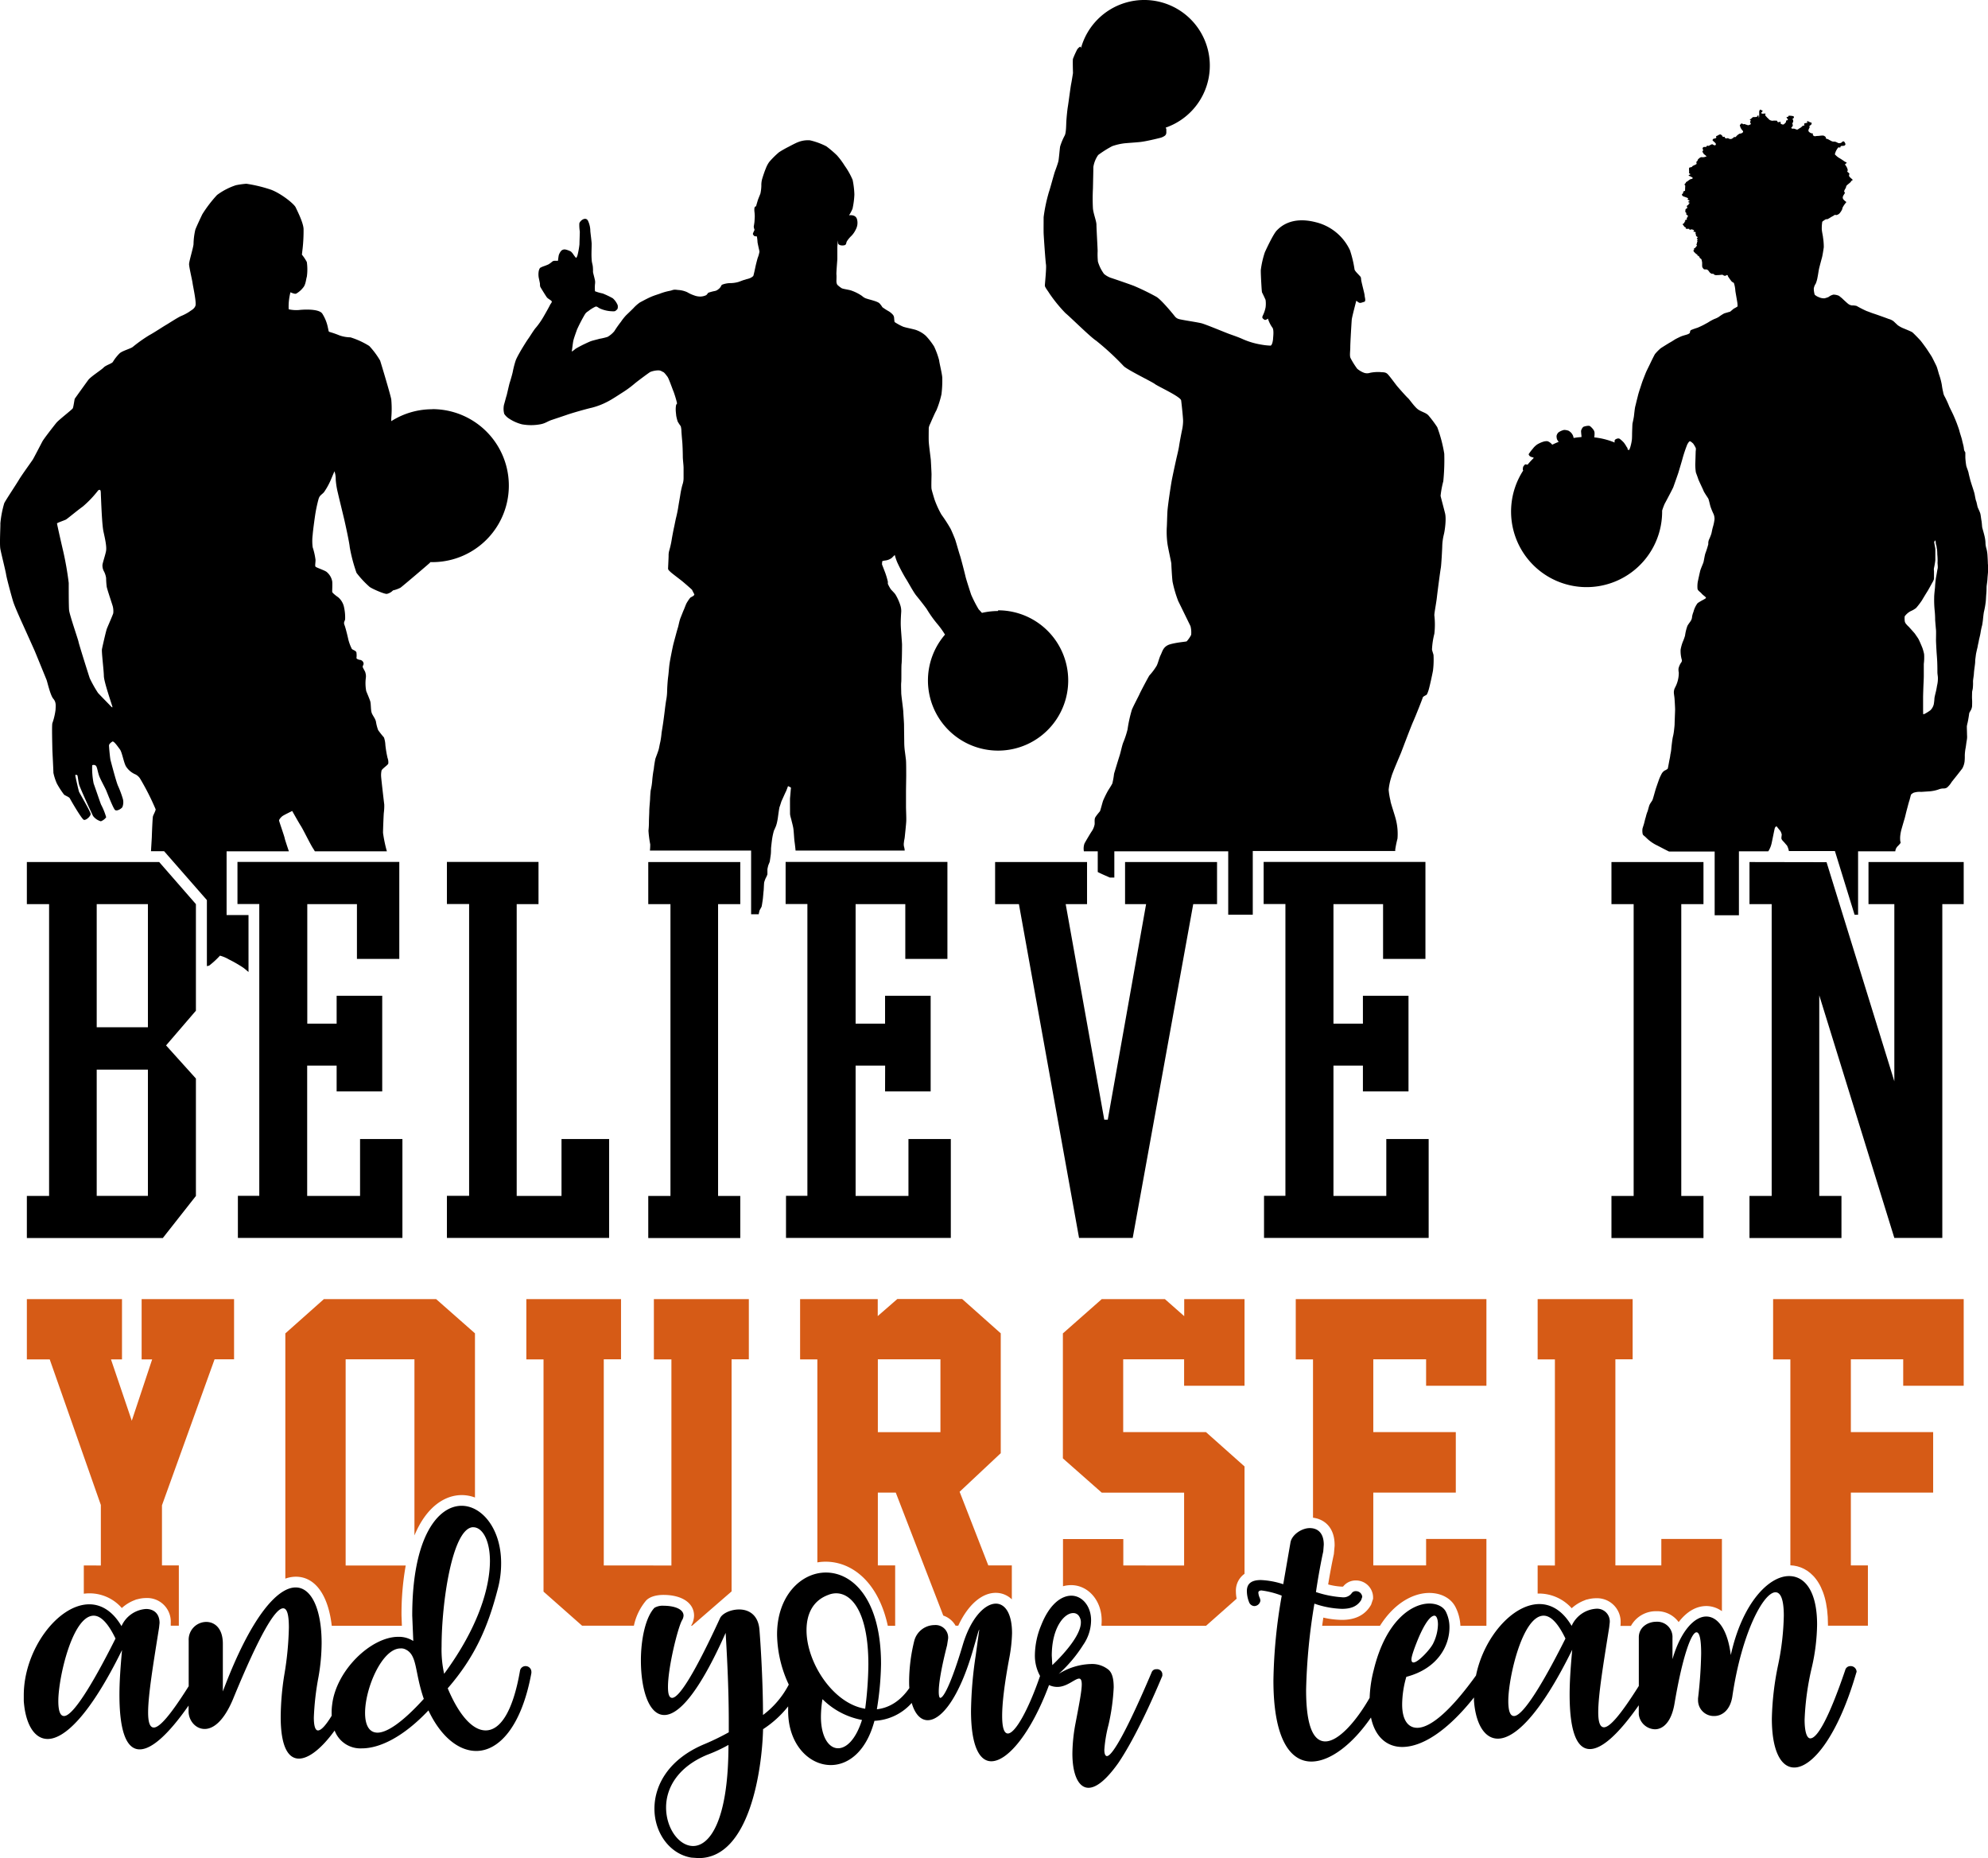 <svg id="katman_1" data-name="katman 1" xmlns="http://www.w3.org/2000/svg" viewBox="0 0 566.93 529.74"><defs><style>.cls-1{fill:#d65b16;}</style></defs><path class="cls-1" d="M40.39,389v17.19h3l-5.81,17.49-5.93-17.49h3.14V389H7.66v17.19h6.52l14.58,41.51v17.25H23.9V473a12.21,12.21,0,0,1,10.84,4.08,11.47,11.47,0,0,1,3.66-2.25l.44-.18.46-.1a9.18,9.18,0,0,1,2.39-.32,6.72,6.72,0,0,1,7,7.09l0,.34,0,.45H51V464.93H46.19V447.79l15-41.62h5.56V389Z" transform="translate(0 -18.61)"/><path class="cls-1" d="M124.37,389h-32l-11,9.78V468.7a8.78,8.78,0,0,1,3-.55c5.51,0,9.24,5.23,10.24,14h20l-.11-2.86a78.8,78.8,0,0,1,1.2-14.33H98.57V406.17h19.62v50.21c3.42-8.22,8.7-11.5,13.49-11.5a10.82,10.82,0,0,1,3.77.69V398.76Z" transform="translate(0 -18.61)"/><path class="cls-1" d="M186.47,389v17.19h5v58.76H172.18V406.17h4.92V389h-27v17.19H155V472.4l11,9.72h14.77a16.36,16.36,0,0,1,3.51-7.21c1.36-1.37,3.67-1.57,4.92-1.57,5.3,0,8.73,2.32,8.73,5.92a5.72,5.72,0,0,1-.85,2.86h.28l11.27-9.78V406.17h4.92V389Z" transform="translate(0 -18.61)"/><path class="cls-1" d="M281.84,464.93l-8.18-21,11.73-11V398.76l-11-9.78h-18.5l-5.58,4.86V389H228.17v17.19h4.92v57.88a13.71,13.71,0,0,1,2.37-.2c7.46,0,15,5.73,17.72,18.27h2.1V464.93h-4.94V444.17h5.11L269,479.23a6.34,6.34,0,0,1,3.51,2.89h.76c2.7-5.83,6.64-9.37,10.69-9.37a6.53,6.53,0,0,1,4.59,1.86v-9.68Zm-13.65-38H250.34V406.17h17.85Z" transform="translate(0 -18.61)"/><path class="cls-1" d="M354.91,413.71V389h-17.2v4.86L332.2,389h-18l-11.09,9.78v35.63l11.09,9.78h23.48v20.76H320.34v-7.54h-17.2v13.46a8.61,8.61,0,0,1,2.31-.32c4.89,0,8.72,4.41,8.72,10.06a13.58,13.58,0,0,1-.07,1.41l.13.12h29.71l8.72-7.72h0a10.76,10.76,0,0,1-.21-2.1,5.88,5.88,0,0,1,2.46-5V436.71l-11-9.79h-23.6V406.17h17.37v7.54Z" transform="translate(0 -18.61)"/><path class="cls-1" d="M423.89,413.71V389H369.52v17.19h4.92v45.14c3,.36,6.16,2.54,6.16,7.78v.24l-.21,2.36c-.45,2-1.08,5.28-1.63,8.64a17.91,17.91,0,0,0,3.93.63H383a4.55,4.55,0,0,1,3.68-1.76,4.87,4.87,0,0,1,4.89,4.72v.51l-.57,1.71-.19.3c-1.63,2.65-4.36,4-8.13,4a24.8,24.8,0,0,1-5.3-.65c-.11.79-.23,1.57-.33,2.34h16.48c4.25-6.73,9.72-9.37,14.06-9.37,3.42,0,6.24,1.52,7.51,4.08a13,13,0,0,1,1.37,5.29h7.42V457.39h-17.2v7.54H391.63V444.17h23.53V426.92H391.63V406.17h15.06v7.54Z" transform="translate(0 -18.61)"/><path class="cls-1" d="M473.77,457.39v7.54h-13.1V406.17h4.92V389H438.5v17.19h4.92v58.76H438.5v8H439a12.55,12.55,0,0,1,9.21,4.19,11.4,11.4,0,0,1,3.67-2.25l.43-.18.46-.1a9.23,9.23,0,0,1,2.39-.32,6.72,6.72,0,0,1,7,7.09l0,.34-.05.45h3a8.11,8.11,0,0,1,7.3-4.18,7.54,7.54,0,0,1,6.3,3.1c2.31-3,5-4.58,7.93-4.58a7.64,7.64,0,0,1,4.41,1.47V457.39Z" transform="translate(0 -18.61)"/><path class="cls-1" d="M560,413.71V389H505.65v17.19h4.92V464.9c5.25.2,10.72,4.73,10.72,16.87v.35h11.39V464.93h-4.86V444.17h23.47V426.92H527.82V406.17h14.93v7.54Z" transform="translate(0 -18.61)"/><path d="M149.92,493.64a1.59,1.59,0,0,0-1.63,1.33c-2.08,12-5.78,17-9.79,17-3.85,0-7.71-4.59-10.82-12,7.71-8.89,11.42-17.34,14.23-28.17a28.13,28.13,0,0,0,1-7.56c0-9.78-5.49-16.31-11.27-16.31-6.67,0-14.08,8.75-14.08,31.29l.3,7.26a7.58,7.58,0,0,0-4.3-1.19c-7.71,0-17.65,9.49-18.83,19.28a16,16,0,0,0-.15,2.67c0,.19,0,.36,0,.56-1.55,2.54-2.94,4.18-3.9,4.18-.74,0-1.18-1.19-1.18-3.71a77.63,77.63,0,0,1,1.33-11.56,57.13,57.13,0,0,0,.89-9.64c0-9.48-2.82-15.86-7.41-15.86-5.19,0-12.75,8.3-20.76,29.65V487.26c0-4.45-2.37-6.22-4.74-6.22a5.06,5.06,0,0,0-5,5.33v13c-5.25,8.33-8.3,11.78-9.94,11.78-1.18,0-1.63-1.63-1.63-4.3,0-5,1.49-13.93,3.12-24.16l.14-1.34c0-2.81-1.77-4-3.85-4a8.23,8.23,0,0,0-7,4.89c-2.52-4.3-5.78-6.22-9.19-6.22-8.9,0-18.68,12.89-18.68,25.94v1.63c.44,6.23,2.82,10.82,6.82,10.82,4.74,0,12-6.67,21.2-25.35-.44,4.89-.74,9-.74,12.75,0,10.23,1.93,15.57,5.78,15.57,3.32,0,8-4,13.94-12.49v1.67c0,2.52,1.93,5,4.59,5,2.38,0,5.34-2.08,8-8.31,7.71-18.82,12.16-26.09,14.38-26.09,1.19,0,1.63,2.08,1.63,5.49a90.39,90.39,0,0,1-1.33,13.64,78.55,78.55,0,0,0-1,11.86c0,8.3,2.07,11.86,5.19,11.86,2.82,0,6.48-2.89,10.19-8a7.84,7.84,0,0,0,7.75,5.08c5,0,11.71-3.11,19-10.82,3.41,7.26,8.45,11.56,13.64,11.56,6.38,0,12.9-6.82,15.72-22.24v-.29A1.64,1.64,0,0,0,149.92,493.64ZM18.27,507.87c-1,0-1.64-1.19-1.64-4.3,0-6.52,4-24.31,10.09-24.31,1.92,0,4,1.92,6.22,6.52C28.05,495.56,21.23,507.87,18.27,507.87Zm89.4,4.74c-2.53,0-3.56-2.37-3.56-5.63,0-7.12,4.89-18.38,10.08-18.38a2.72,2.72,0,0,1,1.48.29c3.41,1.63,2.52,6.38,5.19,14.09C114.49,510,110.19,512.61,107.67,512.61Zm19-16.75a31.73,31.73,0,0,1-.74-7.86c0-12.45,3-33.21,8.75-33.95h.29c2.52,0,4.75,3.56,4.75,9.64C139.69,471.1,136.57,482.37,126.64,495.86Z" transform="translate(0 -18.61)"/><path d="M329.76,494.53a1.33,1.33,0,0,0-1.34.89c-6.67,15.71-11.12,23.87-12.75,23.87-.44,0-.74-.6-.74-1.78a38.24,38.24,0,0,1,1.19-7.12,59.92,59.92,0,0,0,1.48-10.67c0-2.52-.45-4.16-1.48-5.05a7.43,7.43,0,0,0-5-1.63,18.24,18.24,0,0,0-9.2,2.82,39.2,39.2,0,0,0,7-8.3,12.39,12.39,0,0,0,2.23-7c0-4-2.52-7-5.64-7-2.81,0-6.22,2.38-8.6,8.45a22.7,22.7,0,0,0-1.78,8.31,12,12,0,0,0,1.47,6.13c-3.29,9.58-7.08,16.4-9.18,16.4-1,0-1.63-1.48-1.63-5s.6-8.9,2.08-16.75a43.74,43.74,0,0,0,.74-6.82c0-5.78-2.07-8.45-4.6-8.45-3.26,0-7.26,4.3-9.48,11.86-3,10.08-5.34,15-6.38,15-.3,0-.44-.74-.44-1.78,0-2.37.74-6.82,2.37-13.19l.3-1.93a3.57,3.57,0,0,0-3.86-3.85,6,6,0,0,0-5.78,4.44,49.13,49.13,0,0,0-1.48,11.42c0,.73,0,1.42.07,2.09-2.47,3.57-5.6,5.64-9.27,6.06a86.87,86.87,0,0,0,1.19-12.9c0-18.38-8-26.09-15.72-26.09-7.11,0-13.93,6.67-13.93,17.64a34.6,34.6,0,0,0,3.34,14.31,25.5,25.5,0,0,1-7.35,8.67c0-8.6-.59-19-1-24.16-.3-4.45-3.12-5.93-5.79-5.93-2.52,0-4.89,1.18-5.48,2.52-7.86,17.05-11.86,22.68-13.64,22.68-.89,0-1.19-1.19-1.19-3.11,0-5.64,2.82-16.9,4-19a2.87,2.87,0,0,0,.44-1.33c0-2.08-3.11-2.82-5.63-2.82a4.68,4.68,0,0,0-2.67.59c-2.52,2.67-3.86,8.9-3.86,15,0,7.85,2.08,15.56,6.68,15.56,4,0,9.78-6.08,17.49-23.42.3,5.19.89,15.12.89,25.35v3a70.55,70.55,0,0,1-6.67,3.26c-10.53,4.3-14.53,11.86-14.53,18.53,0,6.82,4.3,12.9,10.52,13.94l2.08.14c14.53,0,18.09-25.2,18.38-36.76a29.77,29.77,0,0,0,7.15-6.5c0,.43,0,.87,0,1.31,0,9.49,5.93,15.42,12.16,15.42,4.89,0,10.08-3.71,12.45-12.61A15.16,15.16,0,0,0,260,504.14c.91,3.16,2.54,4.92,4.56,4.92,3.71,0,8.9-5.93,13.05-20.46,1-3.41,1.48-5.34,1.63-5.34v.15l-1,7.26a113.67,113.67,0,0,0-1.33,15.72c0,9.93,2.37,14.38,5.78,14.38,4.8,0,11.5-8.39,16.47-21.73a5.58,5.58,0,0,0,2.36.53c2.82,0,5-2.37,6.23-2.37.44,0,.74.44.74,1.63,0,1.77-.6,5-1.78,11.12a48.55,48.55,0,0,0-.89,8.59c0,6.08,1.78,9.79,4.59,9.79,2.23,0,5.05-2.23,8.46-7,5.33-7.86,10.67-20.31,12.6-24.91v-.59A1.51,1.51,0,0,0,329.76,494.53Zm-132.1,50.4c-4,0-7.71-5-7.71-11,0-5.33,3.11-11.41,11.71-15a43.39,43.39,0,0,0,6.08-2.82C207.74,537.67,202.4,544.93,197.66,544.93ZM239,517.06c-2.67,0-4.89-3.26-4.89-9a32.44,32.44,0,0,1,.44-5,21.57,21.57,0,0,0,11.27,5.93C244.06,514.54,241.39,517.06,239,517.06Zm7.71-11.27C237.54,504.31,230,492.6,230,483.41c0-4.6,1.78-8.45,6.22-10.08a6,6,0,0,1,2.23-.45c4.59,0,9.19,5.64,9.19,20.31A104.78,104.78,0,0,1,246.73,505.79Zm53.38-12.45-.15-2.67c0-8,3.56-12.15,6.08-12.15a1.91,1.91,0,0,1,1.77,1,3,3,0,0,1,.45,1.63C308.26,485,302.92,490.67,300.11,493.34Z" transform="translate(0 -18.61)"/><path d="M527.68,493.64a1.5,1.5,0,0,0-1.48,1.18c-4.75,13.94-8,19.42-9.94,19.42-1,0-1.63-1.92-1.63-5.33a77.34,77.34,0,0,1,2.08-15,57,57,0,0,0,1.48-12.15c0-9.34-3.41-13.79-8-13.79-5.79,0-13.35,7.71-16.61,22.53-.89-7.26-3.7-11-7-11s-7.26,4-9.63,12.16v-6.08a4.35,4.35,0,0,0-4.6-4.59c-2.52,0-5,1.63-5,4.44v13.87c-5.25,8.33-8.29,11.78-9.93,11.78-1.19,0-1.64-1.63-1.64-4.3,0-5,1.49-13.93,3.12-24.16l.15-1.34a3.62,3.62,0,0,0-3.86-4,8.24,8.24,0,0,0-7,4.89c-2.52-4.3-5.78-6.22-9.19-6.22-7.61,0-15.86,9.46-18.08,20.36-6.89,9.59-12.78,14.92-16.76,14.92-2.52,0-4.3-2.08-4.3-6.67a28.82,28.82,0,0,1,1.19-7.86c9-2.37,12.3-8.89,12.3-14.08a9.87,9.87,0,0,0-1-4.45c-.74-1.48-2.52-2.37-4.75-2.37-5,0-12.45,4.89-15.86,19a36.27,36.27,0,0,0-1.15,7.88c-3.86,6.74-8.9,12.43-12.64,12.43-3.26,0-5.48-4-5.48-14.67a169,169,0,0,1,2.37-24.61,26.08,26.08,0,0,0,7.85,1.48c2.38,0,4.3-.59,5.49-2.52l.3-.89a1.78,1.78,0,0,0-1.78-1.63,1.43,1.43,0,0,0-1.34.74,3,3,0,0,1-2.67,1,29.87,29.87,0,0,1-7.41-1.48c.6-4.16,1.48-8.9,2.08-11.57l.15-1.93c0-3.41-1.78-4.74-4-4.74s-5,1.78-5.48,4l-2.08,12a23.54,23.54,0,0,0-6.37-1.19c-2.52,0-4,.89-4,3.12a8.65,8.65,0,0,0,.6,3.11,1.7,1.7,0,0,0,1.48,1.19,1.78,1.78,0,0,0,1.78-1.63l-.15-.6a4.37,4.37,0,0,1-.44-1.63c0-.29.29-.59.89-.59a24.33,24.33,0,0,1,5.78,1.48,149.44,149.44,0,0,0-2.37,24.17c0,16.6,4.74,23.13,10.82,23.13,5.39,0,11.8-5,17-12.56,1.17,5.6,4.6,8.4,8.91,8.4,5.79,0,13-4.71,20.46-14.11v.92c.45,6.23,2.82,10.82,6.82,10.82,4.75,0,12-6.67,21.2-25.35-.44,4.89-.74,9-.74,12.75,0,10.23,1.93,15.57,5.78,15.57,3.32,0,8-4,13.94-12.49v2.56a4.79,4.79,0,0,0,4.6,4.29c2.22,0,4.74-1.92,5.63-7.56C479.79,491,482.31,484,483.8,484c.89,0,1.33,2.08,1.33,6.08a126.27,126.27,0,0,1-.89,12.75v.59a4.49,4.49,0,0,0,4.6,4.45c2.22,0,4.59-1.63,5.19-5.63,2.66-18.09,8.89-29.65,12.3-29.65,1.48,0,2.37,2.07,2.37,6.67a75,75,0,0,1-1.63,14.08,82.4,82.4,0,0,0-1.78,15.27c0,9.34,2.67,13.94,6.38,13.94,5.19,0,12.45-9,17.64-26.84l.15-.44A1.68,1.68,0,0,0,527.68,493.64Zm-123.35-7.56c2.08-5,3.71-6.82,4.74-6.82.6,0,1,1,1,2.52a12.81,12.81,0,0,1-1.33,5.33c-.74,1.63-4.3,5.49-5.64,5.49-.29,0-.59-.15-.59-.89S403.14,489,404.33,486.08Zm27.43,21.79c-1,0-1.63-1.19-1.63-4.3,0-6.52,4-24.31,10.08-24.31,1.93,0,4,1.92,6.22,6.52C441.54,495.56,434.72,507.87,431.76,507.87Z" transform="translate(0 -18.61)"/><path d="M123.27,135.29a21.74,21.74,0,0,0-11.69,3.4v-.87a30,30,0,0,0,0-5.34c-.21-1.32-3-10.56-3.18-11.07a23.16,23.16,0,0,0-3.1-4.16,23.1,23.1,0,0,0-5.36-2.46,9.81,9.81,0,0,1-3.17-.57,26.2,26.2,0,0,0-2.89-1c-.22-.11-.23-.68-.36-1.14A11.63,11.63,0,0,0,91.89,108c-1.1-1.52-6-1.08-6.63-1a9.87,9.87,0,0,1-2.93-.21,15,15,0,0,1,.1-2.73,17.31,17.31,0,0,1,.4-2.12s1.14.56,1.61.4a6.71,6.71,0,0,0,2.06-1.8c.72-.85.78-2.46,1-3a15.29,15.29,0,0,0,0-4.22,13,13,0,0,0-1.4-2.11s.12-1.08.2-1.74a46.76,46.76,0,0,0,.27-5.57c-.07-1.82-1.79-5.18-2.25-6.17s-4-3.85-6.94-5A40.7,40.7,0,0,0,70.26,71a22.91,22.91,0,0,0-3,.42,18.82,18.82,0,0,0-5.37,2.79,36.79,36.79,0,0,0-4.19,5.48c-.37.76-1.73,3.64-2,4.42a19.51,19.51,0,0,0-.51,4.13c-.09,1.06-1.27,4.84-1.27,5.69s.88,4.47,1,5.41,1.15,5.52.81,6.46-1.29,1.31-1.7,1.66a14.42,14.42,0,0,1-2.47,1.29c-1,.46-3.46,2.07-4.29,2.55s-3.45,2.22-4.72,2.89a41.87,41.87,0,0,0-4.66,3.31c-.62.53-3,1.11-3.8,1.87a12.89,12.89,0,0,0-1.91,2.44c-.32.48-2,.92-2.63,1.59s-3.68,2.6-4.37,3.53-3.78,5.23-3.86,5.37-.36,2.35-.57,2.73-4,3.3-4.66,4.11-3.57,4.52-4,5.33-2.41,4.64-2.71,5.13S6.23,154,5.4,155.4s-3.76,5.78-4.19,6.68a29.51,29.51,0,0,0-1.11,5.8c.07.45-.26,5.84,0,7.24s1.48,6.2,1.64,7.27,1.5,6.06,2,7.69,2.67,6.36,2.88,6.82,3.06,6.78,3.29,7.32,3.14,7.67,3.36,8.21,1.07,4.4,1.92,5.39.71,1.89.65,3.18a18.36,18.36,0,0,1-.91,3.82c-.18.67,0,6.8,0,7.31s.3,6,.3,6.82a15,15,0,0,0,1,3.08,25,25,0,0,0,2,3.09c.16.26,1.48.69,1.69,1.12s3.38,5.93,4,6.12,2-1.08,1.93-1.72-3.16-5.93-3.3-6.25-1.1-4.56-1.08-4.75.49-.13.6.05.24,1.64.48,2.58,3.6,8.27,4,9a4.22,4.22,0,0,0,2.21,1.5,3.32,3.32,0,0,0,1.52-1.15,18.94,18.94,0,0,0-1.45-3.6c-.23-.5-1.68-4.85-2.12-6a22.11,22.11,0,0,1-.42-5.18c.05-.16.72-.25,1.07.11s.51,1.74.89,2.81,1.74,3.49,2.06,4.27,2,5.12,2.5,5.52,1.69-.27,2.08-.8a3.76,3.76,0,0,0,.17-2.28,29.39,29.39,0,0,0-1.34-3.66c-.49-.9-2.07-7-2.2-7.47s-.45-3.81-.43-4.21.53-.81.94-1.08,1.53,1.37,2.17,2.23,1.08,3.78,1.75,4.88a6,6,0,0,0,2.4,2.12,3.31,3.31,0,0,1,1.68,1.45,71.45,71.45,0,0,1,4.36,8.63c0,.43-.65,1.56-.77,2s-.3,4.93-.32,5.71c0,.34-.13,2.21-.24,4.23H46.8L59,275.24v18.82a3.29,3.29,0,0,0,.67-.16,24.83,24.83,0,0,0,3.06-2.82,10.17,10.17,0,0,1,2.54,1.07,37.13,37.13,0,0,1,4.19,2.42c.16.12.73.59,1.41,1.17V279.5H64.62V261.33H82.38c-.64-1.88-1.15-3.48-1.17-3.62,0-.36-1.59-4.82-1.62-5.14s.56-1,1-1.31,2.74-1.43,2.74-1.43,1.85,3.31,2.49,4.3,2.79,5.42,3.52,6.46c.12.18.27.43.45.74h20.54a37.67,37.67,0,0,1-1.1-5.28c0-1,.16-4.93.22-5.63a15.38,15.38,0,0,0,.13-2.46c-.08-.53-.86-7.3-.88-7.81a6.13,6.13,0,0,1,.11-1.85c.16-.53,1.85-1.58,1.92-2a3.5,3.5,0,0,0-.21-1.59,31.25,31.25,0,0,1-.62-3.67,7.73,7.73,0,0,0-.4-2.17,25.33,25.33,0,0,1-1.66-2.09,12.52,12.52,0,0,1-.64-2.49c-.27-1-1-1.73-1.24-2.56s-.16-2.46-.37-3.16-.92-2.34-1.15-2.92a12,12,0,0,1-.12-3.71,3.43,3.43,0,0,0-.11-1.5c0-.32-.72-1.34-.77-1.68s.26-.51.25-1a1.21,1.21,0,0,0-.93-1c-.36,0-1.16-.29-1.1-.56a6.38,6.38,0,0,0,0-1.43c0-.64-1-.8-1.32-1.14a13.53,13.53,0,0,1-1-2.66c0-.08-.74-3.25-1.08-4.1s0-1,.16-1.67a13.76,13.76,0,0,0-.3-3.43,5.07,5.07,0,0,0-1.67-2.87c-.62-.41-1.68-1.26-1.71-1.53s.09-2.06,0-3a4.56,4.56,0,0,0-1.66-2.75c-.73-.49-2.9-1.19-3.1-1.45s0-1,0-1.95a19.31,19.31,0,0,0-.81-3.57,14.21,14.21,0,0,1,0-3.58c.07-1.1.6-5,.8-6.2a39.93,39.93,0,0,1,.88-4c.32-1.09.94-1.22,1.55-1.94a19.77,19.77,0,0,0,1.77-3.12c.19-.4,1.16-2.77,1.22-2.82a7.05,7.05,0,0,1,.35,2.39,22.51,22.51,0,0,0,.64,3.87c.16.77,1.55,6.42,1.83,7.64s1.42,6.38,1.53,7.74a46,46,0,0,0,1.93,7.31,27.66,27.66,0,0,0,3.73,4c.61.48,4,2,4.89,2a3.39,3.39,0,0,0,1.78-1,8.83,8.83,0,0,0,2.14-.77c.55-.39,7.63-6.4,8.27-7,.17-.15.22-.24.21-.29h.61a21.81,21.81,0,1,0,0-43.62Zm-91,58.24c-.15.53-1.54,3.68-1.79,4.32s-1.25,5.05-1.4,5.83.51,5.9.54,7.66,2.4,8.44,2.44,8.82-.47-.21-.91-.67-2.64-2.69-3.21-3.33A35.65,35.65,0,0,1,25.6,212c-.14-.36-3.18-10-3.21-10.41s-2.58-7.72-2.69-9.05-.1-6.18-.1-7.72a90,90,0,0,0-1.61-9.2c-.21-.85-1.76-7.64-1.73-7.79s2.09-.86,2.51-1.07,3.07-2.46,4.83-3.72A30.32,30.32,0,0,0,28,158.42c.86-.54.72.42.78,1.61s.29,8.14.72,10.11,1,4.36.72,5.69-.93,3.18-1,3.85a3.39,3.39,0,0,0,.43,1.84,5.82,5.82,0,0,1,.61,1.89,22.74,22.74,0,0,0,.17,2.47c.11.74,1.69,5.35,1.75,5.68A5.76,5.76,0,0,1,32.29,193.53Z" transform="translate(0 -18.61)"/><path d="M284.62,192.82a20.31,20.31,0,0,0-4.59.53c-.23-.24-.69-.77-.93-1a35,35,0,0,1-2.15-4.2c-.21-.62-1.42-4.34-1.6-5.14s-1.29-5.15-1.58-6-1.15-3.94-1.37-4.55-1.09-2.7-1.34-3.14a43.33,43.33,0,0,0-2.59-4,26.69,26.69,0,0,1-2-4.4c-.06-.22-.72-2.34-.82-2.92s0-3.56,0-4.1-.17-3.66-.2-4.12-.54-4.24-.59-5.23,0-3.58,0-3.93a3.72,3.72,0,0,1,.37-1.11c.16-.33,1.41-3.29,1.79-3.86a27.2,27.2,0,0,0,1.46-4.61,31.24,31.24,0,0,0,.23-4.82c-.09-1.26-.82-4.08-.89-4.88a23,23,0,0,0-1.43-3.93,19.43,19.43,0,0,0-2.38-3.07,8.24,8.24,0,0,0-2.57-1.57c-.77-.32-2.82-.66-3.85-1a15.39,15.39,0,0,1-2.48-1.35,11,11,0,0,1-.13-1.15,1.53,1.53,0,0,0-.42-1,5.08,5.08,0,0,0-1.27-1,16.28,16.28,0,0,1-1.65-1.07,7,7,0,0,0-.84-1.11c-.58-.58-2.91-1.07-3.49-1.29a3.27,3.27,0,0,1-1.48-.81,12.71,12.71,0,0,0-3-1.52c-.67-.26-2.33-.45-2.79-.68a8.18,8.18,0,0,1-1.27-1,2.14,2.14,0,0,1-.24-1.07c0-.46.06-1.37,0-1.84s.26-4.24.26-4.45,0-3.29,0-3.47.16-1.8.16-1.8l.06.77c.07.77,1.59.76,2,.52s.23-.59.54-1.1a8.33,8.33,0,0,1,1.28-1.52A6.72,6.72,0,0,0,244.07,84a3.93,3.93,0,0,0,.33-2.87C244,79.64,242.12,80,242.12,80a10.69,10.69,0,0,0,1-1.88,23.11,23.11,0,0,0,.53-4.05,24.43,24.43,0,0,0-.5-4.17,21,21,0,0,0-2.29-4.07,21.08,21.08,0,0,0-2.2-2.95,31.38,31.38,0,0,0-3-2.55A20,20,0,0,0,231,58.62a7.45,7.45,0,0,0-3.5.55c-.7.26-2.55,1.26-2.55,1.26A30.08,30.08,0,0,0,222.18,62a24.35,24.35,0,0,0-2.81,2.78,7.83,7.83,0,0,0-1,1.92c-.24.51-.78,2.12-1,2.86a6.37,6.37,0,0,0-.25,2,12,12,0,0,1-.27,2.24c-.09.27-.67,1.62-.77,2s-.35,1.13-.4,1.39-.13.26-.28.31-.27.41-.27.6a6.87,6.87,0,0,0,0,.7,12.87,12.87,0,0,1,.11,1.44c0,.27-.05,1.12-.08,1.55s-.19,1.27-.21,1.43a3.11,3.11,0,0,0,.21.85c.05.08-.13.42-.19.54a3.66,3.66,0,0,0-.26.65c-.05.19.27.5.37.62s.71.12.76.13a11.3,11.3,0,0,1,.18,1.53c0,.37.52,2.47.56,2.8a8.31,8.31,0,0,1-.51,1.83c-.07.21-.51,1.87-.64,2.52s-.55,2.54-.62,2.62a3.57,3.57,0,0,1-.71.5,5.1,5.1,0,0,1-1,.35c-.37.08-.5.17-.88.26s-1.14.42-1.68.59a8.8,8.8,0,0,1-2.28.32,6.7,6.7,0,0,0-2.28.43c-.35.19-.24.33-.55.74a2.21,2.21,0,0,1-.62.61,2.09,2.09,0,0,1-1.08.49,12.91,12.91,0,0,0-1.77.49,4.61,4.61,0,0,1-.54.66,4.15,4.15,0,0,1-1.64.41,4.88,4.88,0,0,1-1.8-.32,10,10,0,0,1-2-.92,7.31,7.31,0,0,0-2.69-.64c-1.46-.21-1.33.09-2.39.27a16.25,16.25,0,0,0-2.65.76c-.32.14-1.6.49-2.75,1s-2.48,1.26-3,1.52a11,11,0,0,0-1.88,1.66c-.67.67-1.5,1.46-2.06,2a14.58,14.58,0,0,0-1.47,1.85,31.1,31.1,0,0,0-1.9,2.7,7.12,7.12,0,0,1-1.93,1.62,17.57,17.57,0,0,1-2.32.55c-.53.16-1.88.48-2.37.65s-1.83.81-2.23,1-2.19,1.12-2.39,1.34a4.58,4.58,0,0,1-.92.65c.07-.07.3-2.23.45-3s.87-2.69,1.08-3.31a46.25,46.25,0,0,1,2.23-4.29,2.49,2.49,0,0,1,.94-.9,10.14,10.14,0,0,1,2.08-1.31c.51-.12.62.23,1.45.6a9.4,9.4,0,0,0,3.1.71c1.35.09,1.09-.13,1.49-.39s.36-.89.31-1.31a5.39,5.39,0,0,0-1.41-2,24.13,24.13,0,0,0-2.88-1.37,13.54,13.54,0,0,1-2.19-.63,10,10,0,0,1,0-2.06,3.23,3.23,0,0,0-.09-1.4c-.09-.5-.48-1.82-.48-2.08a11.58,11.58,0,0,0-.07-1.67c-.08-.49-.21-.89-.27-1.33a21.54,21.54,0,0,1-.09-2.48c0-.34.05-1.92.05-2.48s-.38-3.42-.38-3.63a7.15,7.15,0,0,0-.64-2.91c-.66-1.38-2.33-.09-2.5.71a11.79,11.79,0,0,0,.14,2.3c0,.64-.09,2.76-.1,3.65a22.44,22.44,0,0,1-.53,3,2.93,2.93,0,0,1-.36.85.58.58,0,0,1-.31-.23c-.1-.13-.45-.58-.57-.78a4.09,4.09,0,0,0-.68-.79,6.21,6.21,0,0,0-1.54-.57,1.38,1.38,0,0,0-1.25.4,4,4,0,0,0-.64,1.15c-.1.31-.25,1.66-.25,1.66h-1a1.17,1.17,0,0,0-.72.31,7.05,7.05,0,0,1-1,.72c-.21.1-1.07.45-1.33.52A6.36,6.36,0,0,0,154,95a2.41,2.41,0,0,0-.38,1,5.4,5.4,0,0,0,0,1.69c.06.34.37,1.7.37,1.87a2.51,2.51,0,0,0,.08.81c.08.19,1.57,2.6,1.87,3s1.13.79,1.36,1.09-.27.7-.47,1.15-1.42,2.6-1.92,3.45a21.54,21.54,0,0,1-2.05,2.93c-.63.68-1.62,2.38-2.18,3.15s-1.76,2.76-2,3.16-1.3,2.23-1.61,3.07a27,27,0,0,0-.84,3.24c-.09.54-.72,2.69-.87,3.11s-.84,3.59-.92,3.76-.45,1.67-.71,2.52a5.56,5.56,0,0,0,.07,2.62,4.66,4.66,0,0,0,1.47,1.4,12,12,0,0,0,3.59,1.57,14.52,14.52,0,0,0,5.18,0c1.52-.27,2-.82,3.32-1.26s3-1,4.45-1.5,5.39-1.63,7.06-2a20.57,20.57,0,0,0,4.53-1.78c1.21-.62,3.09-1.88,4.26-2.62a30.1,30.1,0,0,0,3.25-2.39c.49-.45,4.11-3.15,4.54-3.38a6.52,6.52,0,0,1,2.26-.45c.81,0,1.05.35,1.38.45s.85.84,1.25,1.35,1.42,3.52,1.74,4.24a31.32,31.32,0,0,1,.95,3.12c.12.43-.14.52-.2.62a6.45,6.45,0,0,0-.13,1.47c0,.45.14,1.58.14,1.68a13.65,13.65,0,0,0,.41,1.63,11,11,0,0,0,.88,1.35,5.54,5.54,0,0,1,.19,1.25c0,.25.14,2.14.23,3s.17,3.32.17,4.35.22,2.41.22,3.35,0,1.55,0,2.76a5.83,5.83,0,0,1-.35,2.07,25.53,25.53,0,0,0-.61,2.95c-.16,1-.45,2.59-.58,3.47s-.45,2.32-.6,2.9-.45,2.19-.57,2.69-.58,2.9-.68,3.58a24.82,24.82,0,0,1-.67,3,5,5,0,0,0-.21,1.6c0,.49-.15,3.31-.15,3.63s.24.54.73,1,2.79,2.17,3.38,2.66,2.77,2.37,2.77,2.46.55,1.11.6,1.2-.11.36-.28.47-.8.45-.86.5a11.55,11.55,0,0,0-1.12,1.67c-.2.42-.62,1.57-.75,1.83s-.62,1.54-.93,2.3-.57,2.23-.72,2.69-.39,1.32-.54,1.89-.65,2.39-.8,3-.77,3.64-1,5.06-.28,2.81-.44,4-.28,3-.31,4.19a15.06,15.06,0,0,1-.28,2.64c-.11.64-.31,2.15-.37,2.7s-.31,2.48-.46,3.54-.31,2-.47,3a23.05,23.05,0,0,1-.35,2.53c-.22.94-.27,1.31-.42,2s-.8,2.29-1,2.9a29,29,0,0,0-.45,2.87,31.54,31.54,0,0,0-.44,3.22,18.37,18.37,0,0,1-.43,2.84c-.08.34-.19,2.12-.19,2.48s-.23,2.64-.23,3.43-.1,2.22-.1,3.21-.06,1.68-.13,2.47a31.31,31.31,0,0,0,.5,3.88c0,.25,0,1-.09,1.77H214.2v18.16h2.16c.06-.34.23-1.06.26-1.12s.48-.89.55-1,.33-1.9.38-2.28.18-2.12.22-2.31.09-2.12.17-2.44a9.4,9.4,0,0,1,.41-1.13,6.1,6.1,0,0,0,.5-1.11c0-.11,0-1.25,0-1.46a10.3,10.3,0,0,1,.29-1.22c.09-.19.33-.8.36-.89s.24-1.56.31-2.1.07-1.66.07-1.74.17-1.63.24-2.15a18.83,18.83,0,0,1,.59-2.91c.14-.22.5-1.13.54-1.19a9.26,9.26,0,0,0,.32-1.08,17,17,0,0,0,.31-1.76c.09-.62.33-2.49.45-2.75s.48-1.5.53-1.59,1.13-2.54,1.24-2.71.62-1.59.62-1.59a3.94,3.94,0,0,1,.84.43,6,6,0,0,1-.06.6c0,.2-.17,2.11-.2,2.37s0,3.94,0,4.47.36,1.58.42,1.9.4,1.47.53,2.33.22,2.94.33,3.69.25,2,.3,2.58H258a5,5,0,0,0-.21-1.18,3,3,0,0,1,0-1.2c0-.38.17-.94.22-1.44s.38-3.53.43-4.52-.07-3.31-.07-4.2v-4.2c0-.89.06-4,.06-4.7s0-3.79-.07-4.37-.23-1.91-.33-2.61a19.87,19.87,0,0,1-.16-2.28c0-.38-.06-4.41-.06-5.09s-.17-2.8-.21-3.76-.59-4.68-.59-5.42-.08-2.33,0-3,0-4.55.1-5.29.13-4.66.13-5.42-.36-4.47-.37-5.9.09-2.82.14-3.57a5.38,5.38,0,0,0-.27-1.83,14.48,14.48,0,0,0-1.39-3.05c-.31-.46-1.12-1.22-1.34-1.51a11.06,11.06,0,0,1-.76-1.38c-.13-.28,0-.47-.07-.82a22.11,22.11,0,0,0-.73-2.45c-.26-.67-.84-2.21-.91-2.34a3.94,3.94,0,0,1,.08-1,4.77,4.77,0,0,1,.95-.19,3.87,3.87,0,0,0,1.77-.74c.25-.27.83-.82.83-.82a15.16,15.16,0,0,0,.72,2.14,48.79,48.79,0,0,0,2.37,4.5c.71,1.07,2.19,3.91,3.09,5s2.85,3.59,3,3.89a33.66,33.66,0,0,0,2.89,4.06,23.38,23.38,0,0,1,2.25,3.12,20,20,0,1,0,15.15-6.93Z" transform="translate(0 -18.61)"/><path d="M411.75,171a15.89,15.89,0,0,0-.45,3.14c0,.69-.26,5.55-.42,6.42s-.91,6.54-1.11,8.32-.73,4.38-.73,5.15a22.91,22.91,0,0,1,0,5.29,22,22,0,0,0-.67,4.47c.06.45.44,1.38.44,1.66a25,25,0,0,1-.16,4.38c-.28,1.5-1,4.76-1.27,5.59s-.45,1.24-.67,1.36-.93.42-1,.77-2,5.21-2.71,6.8-3.06,7.86-3.42,8.78-2.55,5.91-2.8,7a17.13,17.13,0,0,0-.77,3.66,20.35,20.35,0,0,0,.51,3.08c0,.51,1,3.38,1.4,4.84a16.51,16.51,0,0,1,.61,6,31.13,31.13,0,0,0-.64,3.1c0,.08,0,.23,0,.43H357.26v18.16h-7V261.33H317.78v7.49h-1.27c-.35-.18-2.16-.91-3.46-1.59v-5.9H309.1a4.33,4.33,0,0,1,.17-2.22c.35-.67,1.56-2.71,2-3.38a5.34,5.34,0,0,0,.89-2.08c.06-.61-.12-1.5.22-2.05s1.15-1.52,1.28-1.66.73-2.55.93-3.08A30,30,0,0,1,316,244c.2-.32.89-1.38,1.21-2a21.63,21.63,0,0,0,.49-2.78c.22-.76,1.17-3.89,1.56-5.1s.73-3.06,1.11-3.93a25.6,25.6,0,0,0,1.18-3.61,38.26,38.26,0,0,1,1.25-5.67c.55-1.28,2.05-4.09,2.17-4.42s2.37-4.62,2.81-5.3a17.06,17.06,0,0,0,2.11-2.83c.45-1,.67-2.14,1.14-3.07s.68-2.43,2.72-3,4.47-.7,4.67-.83a8.38,8.38,0,0,0,1.27-1.84,7.32,7.32,0,0,0-.19-2.49c-.13-.26-3.1-6.36-3.49-7.13a34.55,34.55,0,0,1-1.62-5.51c-.16-1.16-.35-4.66-.35-5.11s-.9-4.25-1.12-5.81a25.78,25.78,0,0,1-.19-4.44c.06-.64.1-2.94.19-4.64s1-7.69,1.27-9.09,1-4.76,1.22-5.75.67-2.74.83-3.83.6-3.42.86-4.66a12.46,12.46,0,0,0,.29-2.53c0-.92-.41-4.75-.55-5.84s-6.7-4.05-7.49-4.69-8.18-4.18-9-5.21a76.14,76.14,0,0,0-7.76-7.15c-1.6-1-7.57-6.93-8.71-7.82a41.25,41.25,0,0,1-4.7-5.78c-.26-.48-1.21-1.62-1.21-2.1s.48-5,.32-6-.64-8-.67-8.91,0-3.22,0-4.62a45.63,45.63,0,0,1,1.53-7.23c.26-.67,1.43-5.07,1.69-5.77s.86-2.33,1-3,.36-3.42.48-4.12a17.12,17.12,0,0,1,1.32-3.16c.42-.85.39-3,.46-4.11s.26-3.13.44-4.19.75-5.54.92-6.35.53-3.14.53-3.14-.12-3.8,0-4.07a26.48,26.48,0,0,1,1.21-2.68c.24-.37.81-.85.93-.75s.11.22.12.46A18.71,18.71,0,1,1,332.42,55a2.11,2.11,0,0,1,.19.42v1a1.18,1.18,0,0,1-.39.86,3.87,3.87,0,0,1-1.37.64c-.87.22-4.06,1-5.66,1.17s-3,.23-4.63.39a16.92,16.92,0,0,0-3.38.8,30.83,30.83,0,0,0-4,2.52,8.11,8.11,0,0,0-1.38,3.42c0,.83-.09,4.72-.12,6.16a54,54,0,0,0,0,5.69c.16,1.58,1,3.57,1,4.62s.34,6.77.34,7.51a20.91,20.91,0,0,0,.08,3,11.47,11.47,0,0,0,1.75,3.52,6.59,6.59,0,0,0,1.86,1.08c.83.26,5.29,1.79,6.64,2.31a68.44,68.44,0,0,1,6.41,3.12c1.37.79,4.59,4.7,5.24,5.53s1.3.85,2.29,1.05,4.09.67,5.27.95,6.68,2.59,8,3.07,2.65.92,3.89,1.49a21.3,21.3,0,0,0,5,1.5,18.35,18.35,0,0,0,2.87.33c.51-.07.73-1.66.73-2s.35-2.61-.26-3.22a9,9,0,0,1-1.21-2.49s-.67.61-1.08.28-.71-.47-.36-1.17a9.62,9.62,0,0,0,.77-2.27,7.86,7.86,0,0,0,0-2.17c-.12-.29-.92-2-1-2.11s-.19-2.1-.25-3.16-.14-3-.1-3.32a26.42,26.42,0,0,1,1.15-5c.57-1.25,2.43-5.2,3.39-6.19s4.15-4.15,11.1-2.37a14.55,14.55,0,0,1,9.78,8,32.41,32.41,0,0,1,1.28,5.31c0,.44.57,1,1.21,1.68s.63.61.69,1.35,1,4.08,1,4.56.48,1.66-.16,1.82-1.06.45-1.53.17-.68-.59-.71-.43-1.21,4.6-1.27,5.31-.42,6.54-.42,7.82-.25,2.55.1,3.2a22.16,22.16,0,0,0,1.88,3,6.78,6.78,0,0,0,1.95,1.15,2.73,2.73,0,0,0,1.72,0,11.46,11.46,0,0,1,3-.2c.51.1,1.34-.1,2,.57s2.29,2.94,2.73,3.46,2.62,3,3.07,3.38,1.92,2.62,3,3.32,2.27.89,2.93,1.73a32.2,32.2,0,0,1,2.42,3.25,39.74,39.74,0,0,1,2,7.56,60.76,60.76,0,0,1-.28,7.86,27.18,27.18,0,0,0-.77,4.15c.1.51.87,3.33,1.28,5S412,170.07,411.75,171Z" transform="translate(0 -18.61)"/><path d="M566.89,179.29c0-.51-.07-1.74-.12-2.52a9.2,9.2,0,0,0-.31-1.81,6,6,0,0,1-.25-1.7,10.28,10.28,0,0,0-.32-2c-.1-.46-.51-1.88-.59-2.19s-.11-1.42-.23-2-.2-1.57-.35-2.09-.62-1.45-.73-1.76-.28-1.37-.45-1.77-.36-1.68-.47-2.14-.58-1.88-.68-2.18-.48-1.51-.52-1.68-.41-1.58-.48-2-.56-1.64-.65-2a19.57,19.57,0,0,1-.27-2.41c0-.59,0-1.05,0-1.32s-.2-.34-.32-.72-.06-.63-.26-1.45-.26-1-.37-1.53-.6-1.92-.73-2.49-.54-1.61-.67-2-.67-1.7-1-2.44-1-2.06-1.24-2.58a28.56,28.56,0,0,0-1.25-2.74,3.53,3.53,0,0,1-.49-1.37,17.58,17.58,0,0,1-.37-2,18.24,18.24,0,0,0-.75-2.89c-.1-.22-.55-2-.77-2.48s-1.09-2.22-1.28-2.58-1.45-2.25-1.61-2.49-1.29-1.78-1.61-2.17-2.07-2.19-2.39-2.43-2-.91-2.47-1.11a7.91,7.91,0,0,1-1.7-.92L540,110.21a3.81,3.81,0,0,0-1.39-.66c-.51-.21-3.88-1.41-4.32-1.54s-1.38-.52-2-.73a31.88,31.88,0,0,1-2.84-1.45,5,5,0,0,0-1.33-.14,2.23,2.23,0,0,1-1.11-.48c-.33-.26-1.57-1.41-1.7-1.55l-.86-.7a4.11,4.11,0,0,0-1.58-.35,3.33,3.33,0,0,0-1.38.66,6.33,6.33,0,0,1-1.18.39,3.39,3.39,0,0,1-1.61-.32,3.54,3.54,0,0,1-1.19-.71,6.2,6.2,0,0,1-.26-1.77,3.47,3.47,0,0,1,.55-1.37,8.38,8.38,0,0,0,.54-1.95c.1-.37.29-1.83.44-2.44s.6-2.33.79-3,.46-2.48.53-3a17.2,17.2,0,0,0-.22-2.8c0-.31-.26-1.33-.35-2.26a11.88,11.88,0,0,1,.14-2.22,7.36,7.36,0,0,1,.94-.66c.16-.09.62,0,.83-.2s.22-.08.42-.25,1.14-.63,1.3-.79.43.08.54,0a1.74,1.74,0,0,0,.86-.44,5,5,0,0,0,.81-1.25,1.23,1.23,0,0,1,.14-.52,7.34,7.34,0,0,1,.89-1.3c.28-.32,0-.17-.63-.86s.05-1.34.27-1.78-.08-.22-.12-.57.52-1,.52-1.23a1,1,0,0,1,.44-.7c.26-.24.93-.7,1-.95s.3-.15.41-.34-.11-.24-.71-.82,0-.86-.25-1.14-.17-.13-.43-.37.12-.23,0-.73a3.53,3.53,0,0,0-.66-1.27c-.25-.32.23-.32.34-.57s-.09-.1-.7-.53a17,17,0,0,0-1.55-1,5,5,0,0,1-.78-.64c-.36-.29-.32-.29-.12-.89a4.71,4.71,0,0,1,.69-1.23c.23-.35.56,0,.68-.14s0-.24.18-.37.85,0,1.1-.22.29-.37-.05-.91-.75,0-.9.13a1.23,1.23,0,0,1-1,.08,3.38,3.38,0,0,0-.6-.29c-.4-.16-.54,0-1-.14s-1.07-.63-1.54-.73-.21-.1-.29-.33-.08-.25-.46-.5-1.33,0-1.89,0-.75.19-1.06,0-.34-.23-.3-.53-.1-.13-.36-.22a1.56,1.56,0,0,1-.82-.51c-.21-.31,0-.69.2-1.07s-.06-.08,0-.43.47-.19.6-.68-.07-.24-.83-.66-.28.36-.39.36a2.85,2.85,0,0,0-.75.16c-.32.11,0,.44-.06.55s-.46.06-.56.2a3,3,0,0,1-.84.65c-.52.31-.52.52-1.16.23s-.85,0-1.06-.2-.11-.24.11-.47a.63.63,0,0,0,.18-.59.48.48,0,0,1,0-.58.79.79,0,0,0,0-.9c-.2-.35.21-.16.32-.57s-.32-.44-1.09-.51-.26.33-.77.36-.07.25.1.66-.16.22-.31.28-.2.53-.23.61a4.81,4.81,0,0,1-.55.53c-.17.15-.61.05-.85-.15s0-.21-.08-.46,0-.06-.48,0-.4-.12-.5-.31-.31-.08-.72-.12-.49.1-.91,0a1.45,1.45,0,0,1-.88-.54c-.31-.37-.2-.11-.36-.34s-.55-.52-.55-.75.1-.18.11-.31S503.13,51,503,51s-.45.1-.68-.1.05-.14.26-.52,0-.12-.35-.42-.51.25-.54.42.05,1.71-.09,1.72,0-.1-.12-.48-.39.25-.46.3a3.23,3.23,0,0,1-.87.06c-.5,0-.61.45-1,.62s.21.36.16.4a1.2,1.2,0,0,0-.23.4,2.52,2.52,0,0,0,.23.52c.06.15-.85.54-1,.34s-.43,0-.49-.12,0-.09-.11-.14-.62.11-.72-.05-.11,0-.25-.12-.26.11-.26.11a2.3,2.3,0,0,1-.27.26c-.14.12.05.33.1.68a3.51,3.51,0,0,0,.72,1.05.36.36,0,0,1,0,.4,1.36,1.36,0,0,1-.4.28,3.13,3.13,0,0,1-.56.12,3.46,3.46,0,0,0-1,.83c-.07.11-.27.21-.39.12s-.3.14-.36.19a2,2,0,0,1-.52.33,1.05,1.05,0,0,1-.61,0c-.11-.06-.07,0-.31-.15s-.32.09-.68,0-.24-.11-.34-.33-.19-.08-.36-.08-.27-.07-.38-.32-.07-.09-.37-.33-1,.39-1.23.39-.06.34-.07.46-.38.29-.62.29-.34.23-.45.37.52.56.82.92,0,.7-.25.61-.21,0-.52-.24-1.1.57-1.39.39-.48.38-.54.34a3.86,3.86,0,0,0-.62,0c-.31,0-.44.69-.23.74s0,.18-.12.49.07.35.19.37,0,.16,0,.16a1.74,1.74,0,0,0,.19.28,3.83,3.83,0,0,1,.68.56c.11.2-.18.17-.27.19a1.91,1.91,0,0,1-1,.11c-.47-.09-1.19.72-1.17.77s-.09.29-.09.29a1.44,1.44,0,0,0-.31.33c0,.11.11.39.07.53s-1.16.56-1.2.68-.22.24-.3.25a2.19,2.19,0,0,0-.57.15c-.17.07,0,1.26-.07,1.39s.07.24.31.39,0,.11-.33.29.29.37.47.44a3.54,3.54,0,0,1,.59.39c.15.12-.31.36-.54.36s-1,.7-1.22.77-.16.28-.23.33a4.15,4.15,0,0,0-.33.36c-.1.11.25.38.2.53s-.05,1.33-.07,1.33-.54.22-.54.3a1,1,0,0,1,0,.37,2.66,2.66,0,0,0-.36.41c-.08.11.3.44.36.49s1,.32,1.32.52-.13.33-.13.33.28.18.54.37,0,.18-.25.32.09.14.3.28-.08.2-.16.28,0,.26-.07.29a1.94,1.94,0,0,1-.34.21.51.51,0,0,0-.17.28s.18.36.15.44-.33.23-.44.3-.13.74-.13.81.28.31.31.36-.09.26-.07.33.29.24.45.36-.1.56-.23.66,0,.28,0,.42-.12.07-.44.22,0,.2,0,.27a.25.25,0,0,1-.18.19c-.06,0-.1.24-.1.3a.21.21,0,0,1-.15.15c-.06,0-.2.16-.31.23s.11.29.16.34.31.57.58.59,0,.31.08.36a1.76,1.76,0,0,0,.83.06c.36,0,.19.24.26.28a1.3,1.3,0,0,0,.5-.1c.11-.07.43.07.71.18s-.12.37-.13.41a2.6,2.6,0,0,0,.56.14c.22.05.07.32.08.44s.21.47.14.61.16.16.4.35-.08.22-.14.33,0,.15.12.23a.31.31,0,0,1,0,.32.31.31,0,0,0,0,.32.2.2,0,0,1-.05.25,2.48,2.48,0,0,0-.08.49,1.07,1.07,0,0,0-.17.15s.2.34.18.44-.12.12-.18.18-.29.51-.58.58,0,.24,0,.3a.68.68,0,0,1-.19.19c-.07,0,0,.17,0,.3s.62.66.67.73.32.18.41.27-.05.17-.05.17a1,1,0,0,0,.36.18c.2.06.41.62.41.62a3.46,3.46,0,0,1,.4.28,1.2,1.2,0,0,1,.13.42s.11.47.11.58,0,.91,0,1.06a1.71,1.71,0,0,0,.18.47c.05.07.18.2.28.32s.28.08.72.1.69.46.84.66.11.18.23.27a2.3,2.3,0,0,0,.44.3c.08,0,.41,0,.59.07s.13.18.16.21a1.7,1.7,0,0,0,.77.11c.44,0,1.27-.07,1.44-.11s.31.13.59.24a.55.55,0,0,0,.51,0,1,1,0,0,0,.24-.14c.12-.07,0,0,.17,0s.15.23.2.34.76,1.13,1,1.41.55.36.69.5a8.48,8.48,0,0,1,.4,1.93c0,.37.23,1.54.28,1.86s.32,1.8.33,2,.1.83,0,.93a7.77,7.77,0,0,1-.95.55c-.23.13-.71.59-1.12.91,0,0-1.5.42-1.73.51a12.64,12.64,0,0,0-1.54,1,6.62,6.62,0,0,1-1.21.57,12.34,12.34,0,0,0-1.59.85c-.35.24-.82.46-1.35.76s-1.65.79-1.91.9a18.32,18.32,0,0,0-1.8.64c-.41.23-.26.7-.41.88a1.93,1.93,0,0,1-.72.39c-.22.08-1.26.36-1.63.51s-1.66.77-2,1-1,.64-1.31.8-2.38,1.47-2.59,1.61a13.76,13.76,0,0,0-1.65,1.67c-.21.33-1.16,2.25-1.31,2.59s-1.09,2.21-1.25,2.6-.82,2.06-1,2.55-.56,1.71-.69,2.08-.47,1.45-.59,1.95-.31,1.23-.37,1.47-.26,1.12-.41,1.68-.31,2.24-.38,2.79-.33,1.73-.39,2-.07,1-.09,1.48-.05,1.4-.05,1.58,0,1.36-.08,1.83a13.79,13.79,0,0,1-.51,2.2,3.79,3.79,0,0,1-.32.61l0,0-.52-.34c.12,0,.19,0,.2-.08s-.37-.57-.5-.83-.39-.58-.54-.83a8.5,8.5,0,0,0-1.12-1.06c-.41-.39-1-.16-1.36.07s-.22.79-.22.79a.62.62,0,0,0,0,.09,21.11,21.11,0,0,0-5.81-1.47,8.15,8.15,0,0,0,.08-1.18,1.74,1.74,0,0,0-.28-.94,5.15,5.15,0,0,0-1-1.07c-.39-.28-1.68.06-1.94.21a2.24,2.24,0,0,0-.63,1.15,13.2,13.2,0,0,0,.12,1.37s0,.16,0,.37c-.76.05-1.5.14-2.23.26l-.16-.6a3.23,3.23,0,0,0-.47-.79,3.5,3.5,0,0,0-.82-.67,3.85,3.85,0,0,0-1.28-.23,4.26,4.26,0,0,0-1.62.72,1.85,1.85,0,0,0-.53,1,3.43,3.43,0,0,0,.13.94,3.68,3.68,0,0,0,.47.72l.05,0c-.63.25-1.24.51-1.83.81a.16.16,0,0,1-.06,0,3.88,3.88,0,0,0-.5-.5,2.86,2.86,0,0,0-.81-.47,3.06,3.06,0,0,0-1.31.16,7.93,7.93,0,0,0-1.66.76,5.43,5.43,0,0,0-1.25,1.21,13.73,13.73,0,0,0-1.15,1.51c-.08.13.07.41.34.65a2.33,2.33,0,0,0,.88.32l.21.15a23.25,23.25,0,0,0-1.78,1.93l-.55-.1c-.27,0-.5.44-.68.65a2.48,2.48,0,0,0-.1,1l.11.08A21.54,21.54,0,1,0,474,164.75c0-.19,0-.37,0-.57v0a20.08,20.08,0,0,1,.73-1.95c.21-.36,2.32-4.34,2.47-4.76s1.34-3.78,1.43-4.08,1-3.32,1.15-3.9a38.45,38.45,0,0,1,1.41-4.21c.26-.41.42-.73.66-.84s.83.5,1,.63a9,9,0,0,1,.71,1.21c.14.26,0,.94,0,1.23s-.09,3.08-.11,3.47a15.49,15.49,0,0,0,.17,2.31c.1.31.55,1.45.67,1.87s1.32,2.85,1.51,3.36,1.23,2,1.37,2.26.49,1.84.62,2.26a20.16,20.16,0,0,0,.89,2.16,3.67,3.67,0,0,1,.26,1.44,12.4,12.4,0,0,1-.47,2.25c-.27,1-.3,1.43-.45,1.94a14,14,0,0,1-.65,1.62,2.74,2.74,0,0,0-.2,1.3,27.61,27.61,0,0,1-.87,2.73c-.21.75-.4,2.07-.52,2.45s-.72,1.75-.87,2.25-.62,2.72-.74,3.28a8.07,8.07,0,0,0-.08,2c.05.54.81.93,1.16,1.37s1.27,1,1.25,1.21-.52.42-.67.52a17.43,17.43,0,0,0-1.7,1,6.85,6.85,0,0,0-1.19,2.49,6.43,6.43,0,0,0-.4,1.38,2.37,2.37,0,0,1-.36,1.17c-.18.32-.58.78-.95,1.41a12.86,12.86,0,0,0-.69,2.8,13.82,13.82,0,0,1-.67,1.84,12.5,12.5,0,0,0-.6,2.18,9.25,9.25,0,0,0,.37,3,1,1,0,0,1-.26.74,5.06,5.06,0,0,0-.7,1.62,3.69,3.69,0,0,0,.07,1.17,8.85,8.85,0,0,1-1.08,4.31,3,3,0,0,0-.33,1.32c0,.37.11,1,.17,1.51s.19,2.92.19,3.38-.14,3.66-.14,4.13-.12,1.37-.18,1.94a12.82,12.82,0,0,1-.31,1.73c-.12.43-.41,2.76-.46,3.47a11.88,11.88,0,0,1-.27,1.63c0,.14-.09.77-.2,1.23s-.47,2.66-.56,2.79a4,4,0,0,1-.91.53,2.74,2.74,0,0,0-.74.77c-.1.16-.48.93-.64,1.3s-.85,2.38-1.06,3-.83,3-1,3.34-.53.76-.78,1.26-.52,1.9-.68,2.12a11,11,0,0,0-.44,1.49c-.14.31-.44,1.7-.54,2s-.32,1-.38,1.2a4.38,4.38,0,0,0,0,1.34c.07.63.32.58,1,1.25a11.19,11.19,0,0,0,3.26,2.3c1.48.77,2.63,1.37,3.31,1.7h13v18.16h6.92V261.33h8.37a7,7,0,0,0,.94-2.24c.16-.66.84-4.18.94-4.43s.41-.48.47-.46.91,1.14,1.07,1.29a3.37,3.37,0,0,1,.42,1.06c0,.07-.08.63-.1,1s.41.82.6,1,.72.85,1,1.13a5.89,5.89,0,0,1,.54,1.57h13.12l5.61,18.16h1V261.33h10.61a2.83,2.83,0,0,1,.16-.68,3.12,3.12,0,0,1,.41-.66,8.88,8.88,0,0,0,.84-.91c.25-.39,0-.39,0-.81a7.1,7.1,0,0,1,0-1.31,11.89,11.89,0,0,1,.44-2.2c.19-.67.64-2.22.79-2.7s.46-1.88.63-2.49.55-2.12.71-2.58.42-1.61.48-1.75.22-.29.71-.59a5.41,5.41,0,0,1,2.19-.26l2.43-.16a10.65,10.65,0,0,0,2.54-.53,3.79,3.79,0,0,1,1.49-.29,1.6,1.6,0,0,0,1-.31,6.45,6.45,0,0,0,1.27-1.56c.38-.47,1.37-1.71,1.6-2s1.21-1.55,1.42-1.83a5.47,5.47,0,0,0,.65-2,13.69,13.69,0,0,0,.06-1.68,12.91,12.91,0,0,1,.25-2.23c.13-.76.18-1.38.31-2.07a5.79,5.79,0,0,0,.08-1.59c0-.61-.07-2.21-.05-2.47a8.86,8.86,0,0,1,.21-1c.12-.52.28-1.41.41-2.3a1.7,1.7,0,0,1,.37-1c.12-.25.19-.33.29-.56a4,4,0,0,0,.21-.84c0-.3.05-1.2,0-1.9s0-1.56,0-2,.17-.78.21-1.29a13.46,13.46,0,0,0,.06-1.84c0-.64.2-1.43.25-2.29s.11-1.07.28-2.45,0-.73.18-2.08.1-.87.31-1.86.22-.82.32-1.43.22-.94.31-1.51.38-1.51.51-2.4a18.31,18.31,0,0,1,.44-2.05c.09-.46.23-1.52.23-1.57s.19-1.92.29-2.27a25.51,25.51,0,0,0,.52-3c.07-.83.07-1.31.15-2.18s.06-1.61.08-2,.2-1.36.24-2.12.12-1.36.19-2.36A13.62,13.62,0,0,0,566.89,179.29Zm-14.25,33a8.36,8.36,0,0,1-.22,1.71c-.07.33-.13.82-.29,1.54s-.33,1.28-.47,2.09a14.11,14.11,0,0,1-.2,1.81,3.63,3.63,0,0,1-.94,1.66,11.2,11.2,0,0,1-1.4.9c-.26.15-.61.31-.65.23s-.05-1.11-.05-1.45,0-2.77,0-3.34.07-2.68.09-3.2.11-2.1.11-2.94,0-2.86,0-3.37a15.15,15.15,0,0,0,.09-2.83,14,14,0,0,0-.44-1.63c-.12-.37-.94-2.26-1.15-2.64s-.9-1.33-1-1.5-1.55-1.75-1.76-2a6.5,6.5,0,0,1-.85-.9,1.55,1.55,0,0,1-.34-.93,5.56,5.56,0,0,1,0-1.16,5,5,0,0,1,1.7-1.48,6.75,6.75,0,0,0,1.56-.91,21.45,21.45,0,0,0,1.68-2.2c.21-.38,1.36-2.27,1.56-2.57s1.26-2.24,1.37-2.45a3.44,3.44,0,0,0,.49-1.09c0-.36,0-2.07,0-2.25a2.24,2.24,0,0,1,0-.84,20.84,20.84,0,0,0,.38-2.22c0-.38,0-2.91,0-3.15s-.33-1.84-.33-2,.32-.52.32-.52a3.26,3.26,0,0,1,.14.73,2,2,0,0,0,.16.73c.1.33.08.67.2,1.17a13.3,13.3,0,0,1,.07,1.37,17.5,17.5,0,0,1,.09,2.1c-.07.54.14,1.42,0,2s-.26,1.56-.42,2.3a25.4,25.4,0,0,0-.31,2.84c-.05.76-.25,2.12-.25,3.07a30.85,30.85,0,0,0,.12,3.51,27.42,27.42,0,0,1,.16,2.84c0,.22.19,2.38.24,2.87s0,2.46,0,2.95.11,2.44.15,3.14.16,2,.2,3.05.05,1.7.05,2.74S552.68,211.3,552.64,212.25Z" transform="translate(0 -18.61)"/><path d="M14,359.59v-83.2H7.66v-12H45.4l10.47,12v30.38l-8.51,9.9,8.51,9.44v33.48l-9.44,12H7.66v-12Zm13.58-83.2v35.1H42.18v-35.1Zm0,47.18v36H42.18v-36Z" transform="translate(0 -18.61)"/><path d="M96,322.42h-8.4v37.17h15.08V343.37h12.08v28.19H67.84v-12h6.1v-83.2H67.72v-12h46.15V292H101.79V276.39H87.63v34.07H96v-7.94h13v27.27H96Z" transform="translate(0 -18.61)"/><path d="M153.57,276.39h-6.22v83.2h12.78V343.37h13.58v28.19H127.45v-12h6.33v-83.2h-6.33v-12h26.12Z" transform="translate(0 -18.61)"/><path d="M184.87,359.59h6.33v-83.2h-6.33v-12h26.24v12h-6.33v83.2h6.33v12H184.87Z" transform="translate(0 -18.61)"/><path d="M252.42,322.42H244v37.17h15.07V343.37h12.08v28.19h-47v-12h6.1v-83.2h-6.21v-12h46.14V292H258.17V276.39H244v34.07h8.4v-7.94h13v27.27h-13Z" transform="translate(0 -18.61)"/><path d="M310,276.39h-6.09l11,61.45h1l10.93-61.45h-6v-12h26.23v12h-6.79l-17.26,95.17h-15.3l-17.15-95.17h-6.79v-12H310Z" transform="translate(0 -18.61)"/><path d="M388.67,322.42h-8.4v37.17h15.07V343.37h12.08v28.19H360.47v-12h6.1v-83.2h-6.21v-12H406.5V292H394.42V276.39H380.27v34.07h8.4v-7.94h13v27.27h-13Z" transform="translate(0 -18.61)"/><path d="M459.55,359.59h6.33v-83.2h-6.33v-12h26.24v12h-6.33v83.2h6.33v12H459.55Z" transform="translate(0 -18.61)"/><path d="M520.89,264.43l19.33,62.48V276.39h-7.37v-12H560v12h-6.1v95.17H540.22L518.81,302.4v57.19h6.33v12H498.91v-12h6.33v-83.2h-6.33v-12Z" transform="translate(0 -18.61)"/></svg>